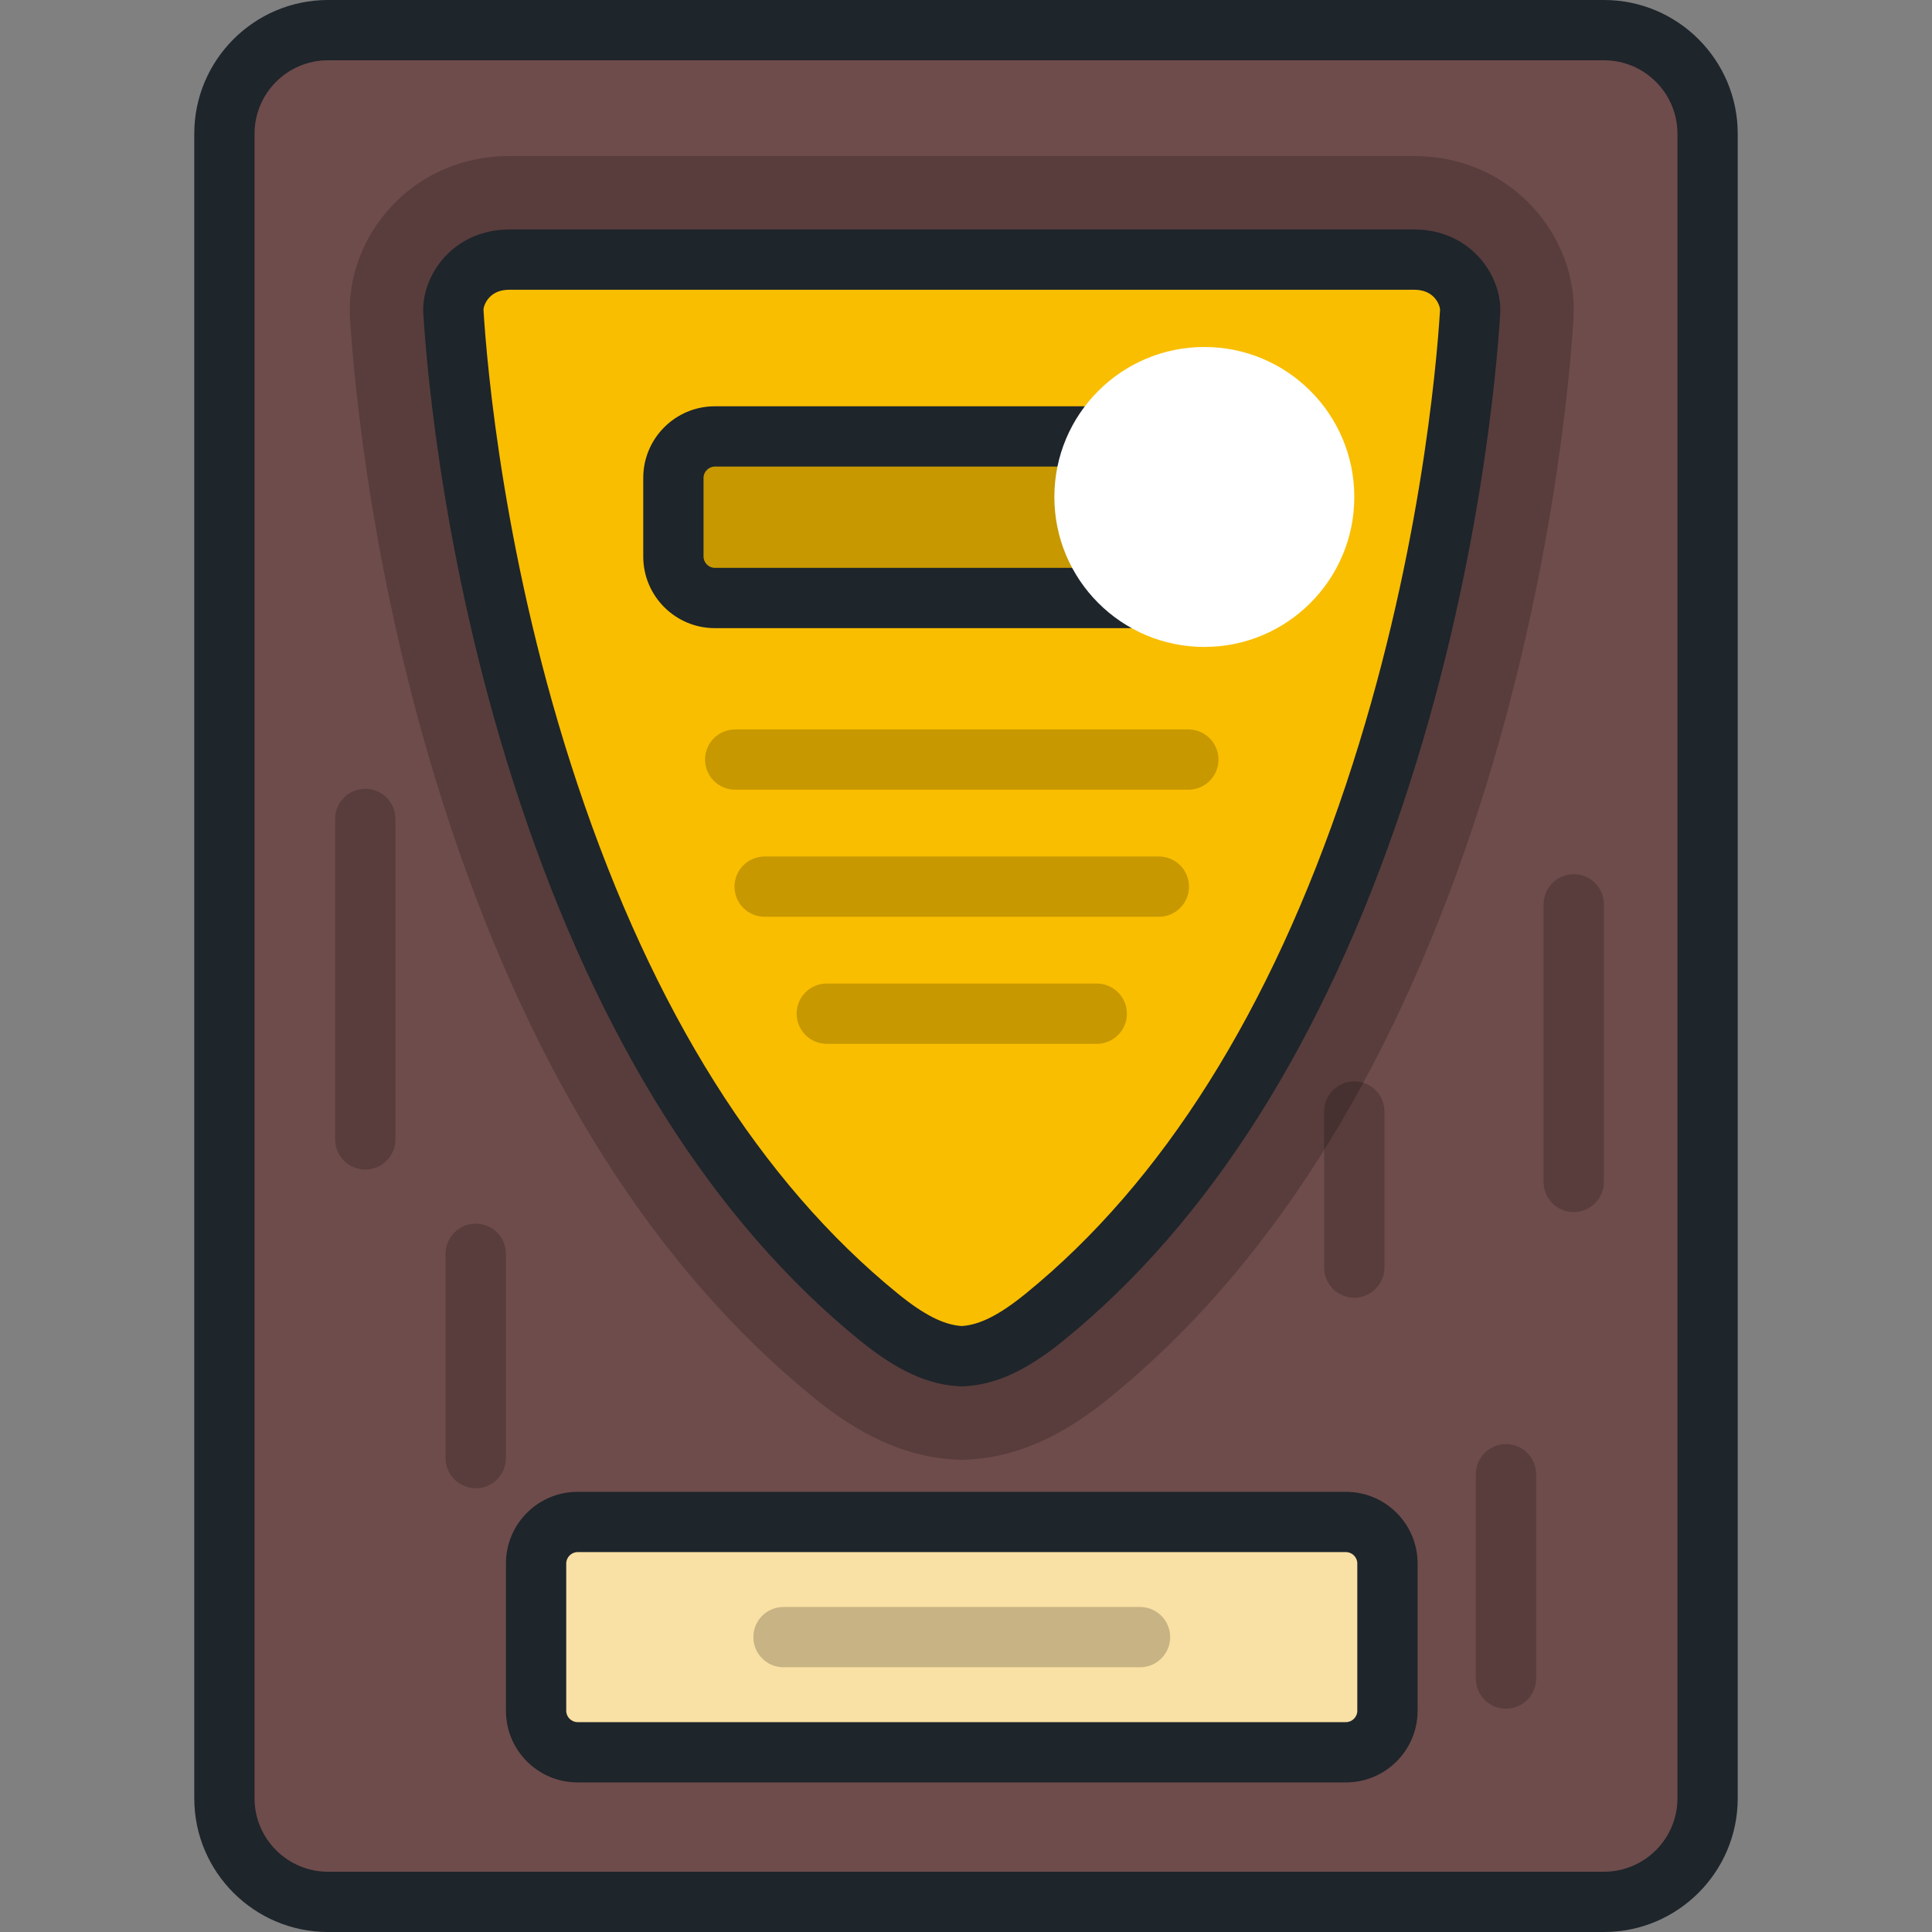 <?xml version="1.0" encoding="iso-8859-1"?>
<!-- Generator: Adobe Illustrator 19.0.0, SVG Export Plug-In . SVG Version: 6.00 Build 0)  -->
<svg version="1.1" id="Layer_1" xmlns="http://www.w3.org/2000/svg" xmlns:xlink="http://www.w3.org/1999/xlink" x="0px" y="0px"
	 viewBox="0 0 511.999 511.999" style="enable-background:new 0 0 511.999 511.999;" xml:space="preserve">
<rect x="0" y="0" width="511.999" height="511.999" fill="#808080" stroke="none"/>
<path style="fill:#6E4C4B;" d="M452.529,35.435c0-15.097-12.352-27.448-27.449-27.448H86.918c-15.097,0-27.449,12.352-27.449,27.448
	v441.13c0,15.096,12.352,27.448,27.449,27.448h338.162c15.096,0,27.449-12.352,27.449-27.448L452.529,35.435L452.529,35.435z"/>
<g style="opacity:0.2;">
	<path d="M96.802,309.937c-4.411,0-7.987-3.575-7.987-7.987v-84.916c0-4.412,3.576-7.987,7.987-7.987
		c4.411,0,7.987,3.575,7.987,7.987v84.916C104.789,306.362,101.214,309.937,96.802,309.937z"/>
	<path d="M417.061,321.209c-4.411,0-7.987-3.575-7.987-7.987V239.66c0-4.412,3.576-7.987,7.987-7.987s7.987,3.575,7.987,7.987
		v73.561C425.048,317.634,421.472,321.209,417.061,321.209z"/>
	<path d="M399.1,452.822c-4.411,0-7.987-3.575-7.987-7.987v-54.147c0-4.412,3.576-7.987,7.987-7.987s7.987,3.575,7.987,7.987v54.147
		C407.087,449.246,403.511,452.822,399.1,452.822z"/>
	<path d="M126.081,394.401c-4.411,0-7.987-3.575-7.987-7.987V332.27c0-4.412,3.576-7.987,7.987-7.987s7.987,3.575,7.987,7.987
		v54.144C134.068,390.825,130.492,394.401,126.081,394.401z"/>
	<path d="M358.901,343.899c-4.411,0-7.987-3.575-7.987-7.987v-41.345c0-4.412,3.576-7.987,7.987-7.987s7.987,3.575,7.987,7.987
		v41.345C366.888,340.323,363.313,343.899,358.901,343.899z"/>
</g>
<path style="opacity:0.2;enable-background:new    ;" d="M253.733,386.836c-16.858-0.705-29.854-9.77-38.163-16.527
	c-41.582-33.822-73.919-84.673-96.11-151.135C98.551,156.554,93.74,100.169,92.764,84.379C92.1,73.635,96.15,62.761,103.877,54.544
	c7.998-8.507,19.035-13.193,31.079-13.193H374.8c12.043,0,23.08,4.686,31.079,13.193c7.726,8.217,11.777,19.091,11.114,29.833
	c-0.978,15.791-5.788,72.176-26.696,134.797c-22.191,66.463-54.528,117.313-96.11,151.133c-8.31,6.759-21.305,15.823-38.164,16.529
	l-1.145,0.048L253.733,386.836z"/>
<path style="fill:#F9BE00;" d="M374.799,68.8c10.293,0,15.136,8.384,14.795,13.885c-3.449,55.794-26.533,196.222-112.729,266.328
	c-7.774,6.325-14.694,10.095-21.989,10.399c-7.294-0.305-14.215-4.074-21.989-10.399C146.693,278.906,123.61,138.479,120.16,82.686
	c-0.34-5.5,4.503-13.885,14.796-13.885h239.842V68.8z"/>
<g style="opacity:0.2;">
	<path d="M333.548,126.637c0-6.039-4.941-10.979-10.979-10.979H189.435c-6.038,0-10.979,4.94-10.979,10.979v20.861
		c0,6.038,4.94,10.979,10.979,10.979H322.57c6.039,0,10.979-4.941,10.979-10.979v-20.861H333.548z"/>
</g>
<path style="opacity:0.2;enable-background:new    ;" d="M314.926,209.283H194.829c-4.411,0-7.987-3.575-7.987-7.987
	c0-4.412,3.576-7.987,7.987-7.987h120.097c4.411,0,7.987,3.575,7.987,7.987C322.913,205.708,319.337,209.283,314.926,209.283z"/>
<path style="opacity:0.2;enable-background:new    ;" d="M307.115,242.953H202.641c-4.411,0-7.987-3.575-7.987-7.987
	s3.576-7.987,7.987-7.987h104.473c4.411,0,7.987,3.575,7.987,7.987C315.102,239.377,311.526,242.953,307.115,242.953z"/>
<path style="opacity:0.2;enable-background:new    ;" d="M290.654,276.624H219.1c-4.411,0-7.987-3.575-7.987-7.987
	c0-4.412,3.576-7.987,7.987-7.987h71.554c4.411,0,7.987,3.575,7.987,7.987C298.641,273.049,295.065,276.624,290.654,276.624z"/>
<path style="fill:#F9E0A4;" d="M367.686,414.32c0-6.039-4.941-10.981-10.979-10.981H153.049c-6.038,0-10.979,4.941-10.979,10.981
	v39.07c0,6.039,4.941,10.979,10.979,10.979h203.658c6.038,0,10.979-4.94,10.979-10.979V414.32z"/>
<path style="opacity:0.2;enable-background:new    ;" d="M302.116,441.841h-94.479c-4.411,0-7.987-3.575-7.987-7.987
	s3.576-7.987,7.987-7.987h94.479c4.411,0,7.987,3.575,7.987,7.987S306.527,441.841,302.116,441.841z"/>
<path style="fill:#1E252B;" d="M356.707,395.352H153.049c-10.458,0-18.966,8.509-18.966,18.968v39.07
	c0,10.458,8.509,18.966,18.966,18.966h203.658c10.458,0,18.966-8.508,18.966-18.966v-39.07
	C375.673,403.861,367.164,395.352,356.707,395.352z M359.699,453.39c0,1.622-1.371,2.992-2.992,2.992H153.049
	c-1.622,0-2.992-1.37-2.992-2.992v-39.07c0-1.622,1.371-2.994,2.992-2.994h203.658c1.622,0,2.992,1.371,2.992,2.994V453.39z
	 M425.081,0H86.918C67.38,0,51.483,15.896,51.483,35.435v441.13c0,19.539,15.896,35.435,35.436,35.435h338.162
	c19.539,0,35.436-15.896,35.436-35.435V35.435C460.516,15.896,444.62,0,425.081,0z M444.542,476.565
	c0,10.73-8.73,19.461-19.462,19.461H86.918c-10.731,0-19.462-8.73-19.462-19.461V35.435c0-10.73,8.731-19.461,19.462-19.461h338.162
	c10.731,0,19.462,8.73,19.462,19.461L444.542,476.565L444.542,476.565z M322.569,107.67H189.435
	c-10.458,0-18.966,8.508-18.966,18.966v20.861c0,10.458,8.508,18.966,18.966,18.966H322.57c10.458,0,18.966-8.508,18.966-18.966
	v-20.861C341.535,116.179,333.028,107.67,322.569,107.67z M325.561,147.498c0,1.621-1.371,2.992-2.992,2.992H189.435
	c-1.622,0-2.992-1.371-2.992-2.992v-20.861c0-1.621,1.371-2.992,2.992-2.992H322.57c1.622,0,2.992,1.371,2.992,2.992v20.861H325.561
	z M374.799,60.813H134.955c-6.617,0-12.619,2.508-16.901,7.062c-4.003,4.259-6.197,9.979-5.868,15.303
	c0.939,15.193,5.571,69.456,25.731,129.834c21.004,62.902,51.26,110.746,89.929,142.197c9.918,8.068,18.152,11.825,26.696,12.182
	c0.111,0.005,0.221,0.007,0.333,0.007c0.112,0,0.223-0.002,0.333-0.007c8.544-0.357,16.777-4.114,26.695-12.182
	c38.671-31.452,68.927-79.295,89.93-142.197c20.159-60.377,24.791-114.64,25.731-129.834c0.329-5.324-1.864-11.044-5.868-15.303
	C387.417,63.322,381.416,60.813,374.799,60.813z M356.683,207.952c-20.027,59.981-48.578,105.357-84.858,134.865
	c-6.913,5.623-12.159,8.288-16.948,8.597c-4.789-0.309-10.036-2.974-16.948-8.597c-36.28-29.508-64.831-74.883-84.858-134.865
	c-19.545-58.536-24.029-111.057-24.939-125.76c-0.033-0.524,0.307-2.04,1.562-3.376c1.266-1.347,3.036-2.029,5.262-2.029h239.843
	c2.226,0,3.996,0.683,5.262,2.029c1.256,1.335,1.595,2.852,1.562,3.376C380.713,96.895,376.228,149.417,356.683,207.952z"/>
<circle style="fill:#FFFFFF;" cx="319.16" cy="131.7" r="39.743"/>
<g>
</g>
<g>
</g>
<g>
</g>
<g>
</g>
<g>
</g>
<g>
</g>
<g>
</g>
<g>
</g>
<g>
</g>
<g>
</g>
<g>
</g>
<g>
</g>
<g>
</g>
<g>
</g>
<g>
</g>
</svg>
